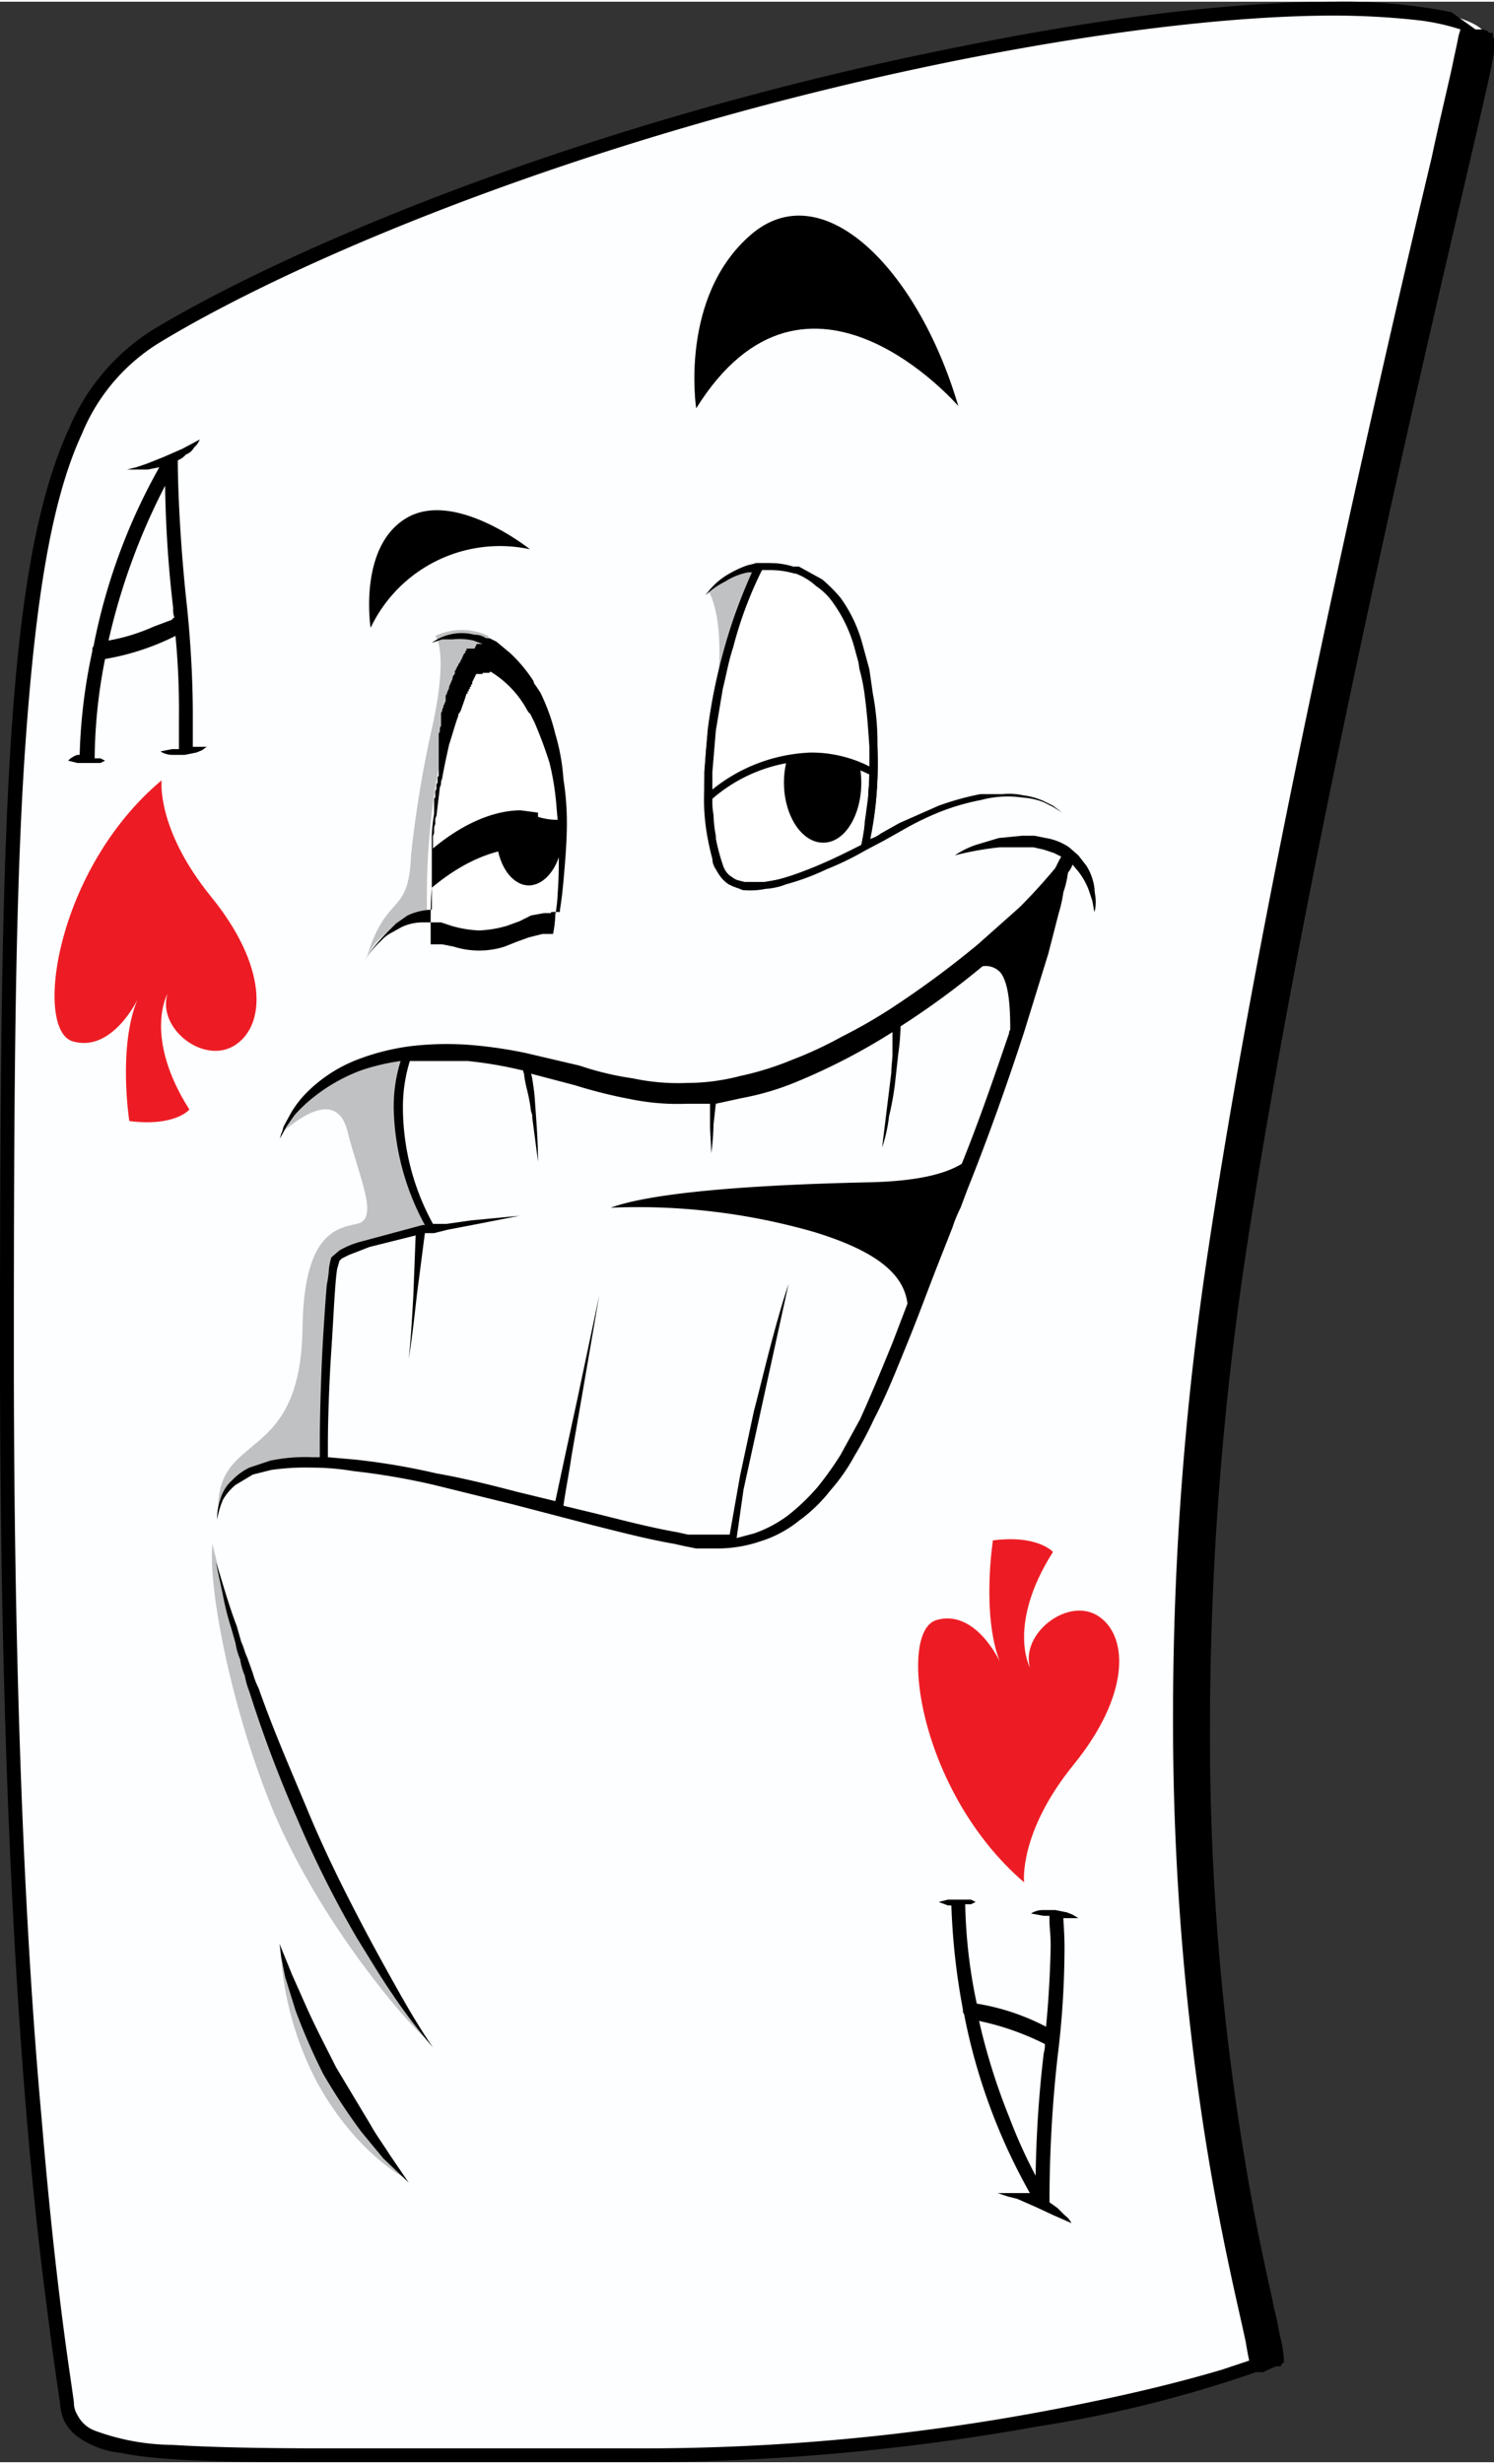 <svg id="bfd5e29b-0bf6-4dc9-9bb3-68cddb9861ed" data-name="Layer 1" xmlns="http://www.w3.org/2000/svg" width="91" height="150" viewBox="0 0 129.4 213">
  <rect x="0" y="0" width="129.4" height="213" fill="#333333" stroke="none"/>
  <defs>
    <style>
      .bab9d4a3-1ec5-4de5-af05-f46eea406002 {
        fill: #fdfeff;
      }

      .e49ef0b9-9296-4d2f-afd4-c64c2673ac7a {
        fill: #fff;
      }

      .e122cf49-2e4a-4adf-bb1d-238d72f2f54a {
        fill: #ed1c24;
      }

      .a574f48d-10f1-4aaf-86bb-2b40130487b3 {
        opacity: 0.24;
      }
    </style>
  </defs>
  <title>naipe</title>
  <path class="bab9d4a3-1ec5-4de5-af05-f46eea406002" d="M53.8,212c-39.1-.2-47.4,1.1-48-4.5S.6,177.9.6,116.8s1-81,13.1-88.3S51.5,10.4,83.2,4.1,129,.5,128.8,3.3s-14.9,60.3-21.5,104.1c-9,60.1,4.4,95.1,3.3,96S87.1,212.2,53.8,212Z"/>
  <path d="M0,117.1c0,45.9,2.5,70.8,4.1,82.8.5,4,.9,6.6,1.1,8a4.2,4.2,0,0,0,.4,1.6,4,4,0,0,0,1,1.2,7.8,7.8,0,0,0,3.9,1.5c3.4.7,8.9.8,17.6.8H53.8v0h1a195,195,0,0,0,35.1-3.1,108,108,0,0,0,18.9-4.7h.6l1.1-.5h.4l.2-.3h.1v-.3h0a9.9,9.9,0,0,0-.3-1.9c-.1-.4-.2-1-.3-1.5s-.3-1.1-.4-1.8c-.6-2.7-1.4-6.3-2.2-11a224.6,224.6,0,0,1-3.2-38.6,275.6,275.6,0,0,1,3.1-40.9c3.1-20.4,8-44,12.3-63.5s8.1-35,9-39.4c.1-.6.2-1,.2-1.2h0V3.4h0V3.2h0a.1.1,0,0,0-.1-.1h0V2.7H129l-.2-.2h-.2c0-.1,0-.1-.1-.1h-.7L125.7.9A47.6,47.6,0,0,0,115.6,0c-7.5,0-18.2,1-32.5,3.9C51.3,10.2,25.6,21,13.4,28.3A18.6,18.6,0,0,0,6,36.9c-1.8,3.9-3.1,9-4,15.8C.2,66.3,0,86.6,0,117.1Zm3.6,66.1c-1.3-14.3-2.4-35.5-2.4-66.1,0-22.9.1-40,1-52.8S4.5,43,7.1,37.4a16.7,16.7,0,0,1,6.9-8C26.1,22.1,51.7,11.3,83.3,5c14.2-2.8,24.9-3.8,32.3-3.8a67.3,67.3,0,0,1,7.2.4,19.2,19.2,0,0,1,3.7.8,6.4,6.4,0,0,0-.2.7c-.1.6-.3,1.4-.5,2.4s-1.1,4.7-1.8,8c-1.6,6.7-3.7,15.7-6,26-4.6,20.6-10,46.3-13.3,68.2a269,269,0,0,0-3.1,40.6,233.9,233.9,0,0,0,2.6,35.4c1.4,9.2,3,15.6,3.7,18.9.1.6.2,1.2.3,1.6l-2.4.8c-2.7.8-6.5,1.8-11.4,2.8a188.8,188.8,0,0,1-39.6,4H28.1c-5.7,0-10-.1-13.2-.3a19.8,19.8,0,0,1-6.6-1.2,2.8,2.8,0,0,1-1.6-1.4,2,2,0,0,1-.3-1.1c-.2-1.5-.6-4-1.1-8S4.2,190.4,3.6,183.2Z"/>
  <path d="M83,35s-13.1-15.2-22.7.2c0,0-1.5-9.6,4.7-15S79.5,23.1,83,35Z"/>
  <path d="M45.9,47.4a12.4,12.4,0,0,0-13.8,6.8s-1.1-7,3.1-9.5S45.9,47.4,45.9,47.4Z"/>
  <path class="bab9d4a3-1ec5-4de5-af05-f46eea406002" d="M29.1,108.9c.5-1.2,8.2-2.8,8.2-2.8-4.1-7.8-2.7-13.3-2-15.1h2c11-.5,16.7,5.9,28.2,2.6S88.4,80,92,75.3A198.3,198.3,0,0,1,82.7,104c-6.6,15.9-9.9,31.7-23.6,29.1-8.6-1.7-22.1-6.2-31.1-6.6C27.9,122.3,28.5,110,29.1,108.9Z"/>
  <path d="M18.8,131.4a8.4,8.4,0,0,1,.5-1.7,4.7,4.7,0,0,1,1.1-1.3l1.5-.9,1.6-.4a21.1,21.1,0,0,1,3.5-.2,21.9,21.9,0,0,1,3.6.3,60.3,60.3,0,0,1,7,1.2l6.9,1.7,6.9,1.8c2.4.6,4.7,1.2,7,1.6l.9.2,1,.2h1.8a11.5,11.5,0,0,0,3.7-.6,10.1,10.1,0,0,0,3.4-1.8,13.3,13.3,0,0,0,2.7-2.6,16.1,16.1,0,0,0,2.1-3,32.4,32.4,0,0,0,1.7-3.2c1.1-2.1,2-4.4,2.9-6.6s1.7-4.4,2.6-6.7l1.3-3.3a12.2,12.2,0,0,1,.7-1.7l.6-1.6c1.8-4.5,3.4-9,4.9-13.6l2.1-6.8.9-3.5a11.6,11.6,0,0,0,.4-1.8,8.5,8.5,0,0,0,.4-1.7,2.5,2.5,0,0,0,.4-.7l.5.6a6.1,6.1,0,0,1,.9,1.6l.3.9c.1.4.1.7.2,1a3.4,3.4,0,0,0,.1-1c0-.3-.1-.7-.1-1a4.8,4.8,0,0,0-.7-2l-.7-.9-.8-.7a5,5,0,0,0-2-.8l-1-.2H88.5l-2,.2-2,.6a7.6,7.6,0,0,0-1.8.9,26.6,26.6,0,0,1,3.9-.7h2.9l.9.2.9.3.6.3a.3.3,0,0,1-.1.2l-.4.8c-1,1.2-2,2.3-3.1,3.4l-3.6,3.2a82.6,82.6,0,0,1-7.6,5.6,44.9,44.9,0,0,1-4.2,2.4,33.6,33.6,0,0,1-4.3,2,25.9,25.9,0,0,1-4.5,1.4,18.2,18.2,0,0,1-4.6.6,18.7,18.7,0,0,1-4.7-.4,25.6,25.6,0,0,1-4.6-1.1L45.5,91a38.5,38.5,0,0,0-4.9-.7,26.8,26.8,0,0,0-4.9.1,19.9,19.9,0,0,0-4.8,1.2,12.6,12.6,0,0,0-4.2,2.7,9,9,0,0,0-1.5,1.9l-.6,1.1c-.1.2-.1.4-.2.6s-.1.4-.2.6l.6-1.1.7-1a12.9,12.9,0,0,1,1.7-1.6,15,15,0,0,1,4.1-2.3,18.7,18.7,0,0,1,3.4-.8,13.2,13.2,0,0,0-.6,4.1,22.1,22.1,0,0,0,2.7,10.1h-.2l-5.2,1.4a7.6,7.6,0,0,0-2,.8l-.7.6a6.4,6.4,0,0,0-.2.9,10.4,10.4,0,0,1-.2,1.5c-.1,1.2-.2,2.7-.3,4.3-.2,3.3-.3,7.1-.3,9.6v1H27a14.6,14.6,0,0,0-3.6.3l-.9.3-.9.3a5.3,5.3,0,0,0-1.5,1.1,3.4,3.4,0,0,0-1,1.6A5.2,5.2,0,0,0,18.8,131.4Zm9.6-6.4c0-2.2.1-5.3.3-8.3s.3-5.7.5-7l.2-.7.2-.2.6-.3,1.8-.7,4-1-.2,5.2c-.1,1.8-.2,3.6-.4,5.5.3-1.9.5-3.7.7-5.5l.7-5.4h.8l1.2-.3,2.1-.4,4.1-.8-4.2.4-2.1.3H37.5a21,21,0,0,1-2.6-9.9,13.4,13.4,0,0,1,.6-4.2h5a35.5,35.5,0,0,1,4.7.8h.1c0,.1.1.3.1.4s.1.7.2,1.1a15.5,15.5,0,0,1,.4,2.1.9.9,0,0,1,.1.5l.5,3.8c0-1.4-.1-2.9-.2-4.3s-.1-1.5-.2-2.2-.1-.7-.2-1.1h0l3.8,1a42.1,42.1,0,0,0,4.8,1.2,20.3,20.3,0,0,0,4.9.4h2v1.8c0,.8.1,1.7.1,2.5a21.1,21.1,0,0,0,.2-2.5l.2-1.8,2.3-.5a23.3,23.3,0,0,0,4.7-1.4,54.1,54.1,0,0,0,8.3-4.3v1.9c0,.5-.1,1-.1,1.6l-.8,6.5a13.1,13.1,0,0,0,.6-2.7,25.6,25.6,0,0,0,.5-2.7l.3-2.7a19.4,19.4,0,0,0,.2-2.4,71.7,71.7,0,0,0,7.1-5.2,1.7,1.7,0,0,1,1.6.6c.7,1,.8,3,.8,4.9a.4.4,0,0,0-.1.3c-1.3,3.8-2.6,7.6-4.1,11.3-1.3.8-3.6,1.5-8,1.6-9.3.2-18.6.8-22.4,2.2a55.3,55.3,0,0,1,17.6,2.1c5.9,1.8,7.8,3.9,8.1,6.2l-1.3,3.4c-.9,2.2-1.8,4.4-2.8,6.6l-1.7,3.1a28.3,28.3,0,0,1-2,2.8,18.8,18.8,0,0,1-2.5,2.4,10.8,10.8,0,0,1-3,1.6l-1.5.4.6-4.2L68.3,111c-.6,1.8-1.1,3.6-1.6,5.5s-.9,3.6-1.4,5.5l-1.2,5.6-.9,5.1H59.6l-.9-.2c-2.3-.4-4.6-1-7-1.6l-2.9-.7c.2-1.4.5-2.9.7-4.3l.8-4.6,1.6-9.3L50,121l-1,4.6-.9,4.2-3.3-.8c-2.3-.6-4.7-1.2-7-1.6a58.5,58.5,0,0,0-7.1-1.2l-2.3-.2Z"/>
  <g>
    <path class="e49ef0b9-9296-4d2f-afd4-c64c2673ac7a" d="M74.6,56.6a38,38,0,0,1,.3,16.6c-9.2,4.9-11.8,3.6-12.6,1.7s-1.9-14.9,3.4-26C69.2,48.4,73.1,50.5,74.6,56.6Z"/>
    <path d="M65.3,76.9h0a4.2,4.2,0,0,1-2.2-.5h0A2.9,2.9,0,0,1,62,75h0a17.6,17.6,0,0,1-1-6.8h0a46.9,46.9,0,0,1,4.4-19.4v-.2h1.2a7.4,7.4,0,0,1,4.9,1.9h0a12.2,12.2,0,0,1,3.3,6.1h0A40.2,40.2,0,0,1,76,65.7h0a30.6,30.6,0,0,1-.8,7.6H75c-4.7,2.5-7.7,3.4-9.7,3.4Zm0-.6c1.7,0,4.6-.9,9.3-3.3h0a33.6,33.6,0,0,0,.7-7.3h0a38.1,38.1,0,0,0-1-9h0a10.7,10.7,0,0,0-3.2-5.8h0a6.4,6.4,0,0,0-4.4-1.7H66a44.7,44.7,0,0,0-4.3,19h0a17.5,17.5,0,0,0,.9,6.5h0a1.9,1.9,0,0,0,.8,1.1h0a3.1,3.1,0,0,0,1.9.5Z"/>
  </g>
  <path class="e49ef0b9-9296-4d2f-afd4-c64c2673ac7a" d="M42.4,54.9A9.8,9.8,0,0,1,46,58.6c4.1,6.6,2.6,17.7,2.2,19.9a8.6,8.6,0,0,0-3.3.8,7.7,7.7,0,0,1-5.6.5,7.3,7.3,0,0,0-2.3-.4C36.6,64.3,41.2,56.7,42.4,54.9Z"/>
  <path d="M43,72.2c0,2.4,1.3,4.3,2.8,4.3s2.9-1.9,2.9-4.3-1.3-4.4-2.9-4.4S43,69.8,43,72.2Z"/>
  <path d="M67.9,67.6c0,2.8,1.5,5.2,3.4,5.2s3.3-2.4,3.3-5.2-1.5-5.2-3.3-5.2S67.9,64.7,67.9,67.6Z"/>
  <path class="e122cf49-2e4a-4adf-bb1d-238d72f2f54a" d="M88.7,162.8s-.5-4.3,4.3-10.2,4.8-11,2.2-12.8-6.8,1.4-6,4.4c0,0-2-3.7,2-10,0,0-1.3-1.5-5.2-1,0,0-1,6.4.6,10.5,0,0-2.1-4.6-5.5-3.6S79.6,155,88.7,162.8Z"/>
  <path d="M82.1,164.8h.3a58.9,58.9,0,0,0,1,9c0,.2,0,.3.1.4a51.5,51.5,0,0,0,5.7,15.5H86.4l.9.3.8.2,1.6.7,1.5.7,1.6.7a2,2,0,0,0-.6-.7l-.6-.6-.7-.5h0v-.2a113.1,113.1,0,0,1,.7-12.4,76.5,76.5,0,0,0,.6-9.4c0-1.4-.1-2.3-.1-2.6h1.3l-.5-.3-.5-.2-1-.2H90.3a1.9,1.9,0,0,0-1,.3l1.1.2h.5v.5c0,.5.1,1.1.1,2s-.1,4.1-.4,7.1a19.7,19.7,0,0,0-6-2,45.1,45.1,0,0,1-1-8.6h.5l.4-.2-.4-.2h-2l-.8.2Zm5.3,18.3a54.7,54.7,0,0,1-2.6-8.3,23.2,23.2,0,0,1,5.7,2,2.5,2.5,0,0,1-.1.8,102.1,102.1,0,0,0-.7,10.6A44.8,44.8,0,0,1,87.4,183.1Z"/>
  <path class="e122cf49-2e4a-4adf-bb1d-238d72f2f54a" d="M14,67.4s-.5,4.2,4.3,10.1,4.8,11,2.1,12.8-6.8-1.4-5.9-4.4c0,0-2.1,3.7,1.9,10,0,0-1.2,1.5-5.2,1,0,0-1-6.4.7-10.5,0,0-2.2,4.6-5.6,3.6S4.8,75.1,14,67.4Z"/>
  <path d="M5.9,65.7l.8.2h2l.4-.2-.4-.2H8.2a45.4,45.4,0,0,1,.9-8.6,21.6,21.6,0,0,0,6.1-2,67.5,67.5,0,0,1,.3,7.1v2.7h-.6l-1,.2a1.9,1.9,0,0,0,1,.3H16l1-.2.5-.2.4-.3H16.7V61.7c0-2.1-.1-5.4-.5-9.3-.7-6.3-.8-11.4-.8-12.5v-.2h0a1.8,1.8,0,0,0,.7-.5,1.3,1.3,0,0,0,.7-.6,1.8,1.8,0,0,0,.5-.7l-1.5.8-1.6.7-1.5.6-.9.3-.8.2h1.8l1-.2A51.5,51.5,0,0,0,8.1,55.8c-.1.1-.1.2-.1.4a48.2,48.2,0,0,0-1.1,9H6.7A2,2,0,0,0,5.9,65.7ZM9.4,55.3a55.9,55.9,0,0,1,4.9-13.4A102.1,102.1,0,0,0,15,52.5a1.9,1.9,0,0,0,.1.8c-.1.1-.2.1-.2.2l-1.6.6A16.4,16.4,0,0,1,9.4,55.3Z"/>
  <path d="M18.7,135.1l.6,2.8a22.9,22.9,0,0,0,.7,2.8l.2.7.2.7a5.7,5.7,0,0,0,.4,1.4,5.7,5.7,0,0,0,.4,1.4,7.4,7.4,0,0,0,.4,1.4,110.4,110.4,0,0,0,4.1,10.9,91.7,91.7,0,0,0,5.2,10.4c1,1.6,2,3.3,3.1,4.9a50.7,50.7,0,0,0,3.5,4.6c-1.1-1.6-2.1-3.3-3-4.9s-1.9-3.4-2.8-5.1c-1.8-3.4-3.5-6.8-5-10.4s-3-7-4.3-10.7a6.9,6.9,0,0,1-.5-1.3l-.5-1.4c-.2-.4-.3-.9-.5-1.3l-.4-1.4C19.8,138.8,19.3,136.9,18.7,135.1Z"/>
  <path d="M24.2,168.1c.1.5.1,1,.2,1.4l.3,1.5.9,2.9a53.8,53.8,0,0,0,2.4,5.5,53.9,53.9,0,0,0,3.3,5l1.9,2.3,2.2,2.1-1.7-2.5c-.5-.8-1.1-1.6-1.6-2.5l-3-5c-.9-1.8-1.8-3.5-2.6-5.3l-1.2-2.7Z"/>
  <path class="e49ef0b9-9296-4d2f-afd4-c64c2673ac7a" d="M61.4,68.9a46.3,46.3,0,0,1,4.3-20c3.5-.5,7.4,1.6,8.9,7.7a38.9,38.9,0,0,1,1,10.2C74.4,66.1,68.6,63.1,61.4,68.9Z"/>
  <path d="M61.1,70.4a11.1,11.1,0,0,0,.2,1.9,16.2,16.2,0,0,0,.4,1.9,1.6,1.6,0,0,0,.3.9,3.5,3.5,0,0,0,1.4,1.4l.9.4a6.6,6.6,0,0,0,2-.1,5.8,5.8,0,0,0,1.8-.4,20.9,20.9,0,0,0,3.5-1.3,25.3,25.3,0,0,0,3.3-1.6l1.7-.9,1.6-.9a25.3,25.3,0,0,1,3.3-1.6,20.1,20.1,0,0,1,3.5-1,8.8,8.8,0,0,1,3.6-.2,5.8,5.8,0,0,1,1.8.4l.8.4.8.5-.8-.6-.8-.4a6.1,6.1,0,0,0-1.8-.5,5.5,5.5,0,0,0-1.8-.1H84.9a24.2,24.2,0,0,0-3.6,1l-3.4,1.5-1.6.9a3.1,3.1,0,0,1-1,.5,23.8,23.8,0,0,0,.6-3.7,33.8,33.8,0,0,0,.1-4.5,22.5,22.5,0,0,0-.4-4.4l-.3-2.1-.6-2.2a12.3,12.3,0,0,0-1.9-4A12.9,12.9,0,0,0,71.2,50l-2-1.1h-.5a6.4,6.4,0,0,0-2-.3H65.5l-.8.2a9.3,9.3,0,0,0-2,1,6.1,6.1,0,0,0-1.6,1.6,6.6,6.6,0,0,1,1.7-1.2,5.6,5.6,0,0,1,2-.8h.4a38.1,38.1,0,0,0-2.4,6.4A47.3,47.3,0,0,0,61.3,63L61,66.7C61,68,61,69.2,61.1,70.4Zm14.2-4.2A11.1,11.1,0,0,0,70.2,65h0a14.4,14.4,0,0,0-8.5,3.2V66.7l.3-3.6.6-3.6c.3-1.2.5-2.4.9-3.6A34,34,0,0,1,66,49.2h.7a7.6,7.6,0,0,1,2.1.3h.1a5.4,5.4,0,0,1,1.8,1.1,5.4,5.4,0,0,1,1.5,1.5A12.1,12.1,0,0,1,74,55.9l.3,1.1c.1.3.1.7.2,1a15.5,15.5,0,0,1,.4,2.1c.2,1.5.3,2.9.4,4.4ZM61.8,70.4a6.6,6.6,0,0,1-.1-1.4,13.5,13.5,0,0,1,8.5-3.3,11.3,11.3,0,0,1,5.1,1.2c0,.7-.1,1.3-.1,1.9L74.9,71a12,12,0,0,1-.3,2l-3.2,1.6L68,75.9l-1.8.3H64.5l-.8-.2-.7-.5a4.3,4.3,0,0,1-.4-.7l-.3-.8a5.7,5.7,0,0,1-.3-1.8A11,11,0,0,1,61.8,70.4Z"/>
  <path class="e49ef0b9-9296-4d2f-afd4-c64c2673ac7a" d="M46.4,70.5c-1.7-.5-5.2,0-9.3,3.5.6-11.6,4.2-17.6,5.3-19.1A9.8,9.8,0,0,1,46,58.6c2.1,3.5,2.8,8.2,2.8,12.2A5.7,5.7,0,0,1,46.4,70.5Z"/>
  <path d="M31.5,83.1A9,9,0,0,1,33,81.3a3.1,3.1,0,0,1,.9-.7l.9-.5a4.3,4.3,0,0,1,1.9-.4h1.5l.9.3a10,10,0,0,0,2.4.4,10,10,0,0,0,2.4-.4l1.1-.4,1-.5,1.1-.2h.6c0-.1.1-.1.2-.1h.6v-.2c.2-1.2.3-2.4.4-3.6s.2-2.6.2-3.9a24.3,24.3,0,0,0-.3-3.8,17.8,17.8,0,0,0-.7-3.9,17.4,17.4,0,0,0-1.3-3.6l-.4-.6h0a.8.8,0,0,1-.2-.4,12.7,12.7,0,0,0-2-2.4l-1.2-1-.6-.3h-.3a1.7,1.7,0,0,0-1-.3,4.4,4.4,0,0,0-3.7.7l.9-.3h.9a5.5,5.5,0,0,1,1.8.1l.8.3h-.5l-.2.4h-.7v.2h-.1v.2h-.1a.3.3,0,0,1-.1.2h0c0,.1-.1.2-.1.3h0c-.1.1-.1.1-.1.2h0c-.1.1-.1.1-.1.2h-.1v.2h-.1c0,.1,0,.2-.1.2h0c0,.1,0,.2-.1.2h0v.2h0a.3.3,0,0,1-.1.2h0a.4.4,0,0,0-.1.3h0l-.3.7h0a.4.4,0,0,1-.1.3h0c0,.1-.1.2-.1.3h0c0,.1-.1.1-.1.2v.4h0c0,.1-.1.2-.1.3h0a.4.4,0,0,0-.1.3h0a.4.4,0,0,0-.1.3h0a.4.4,0,0,0-.1.3h0v1a.4.4,0,0,0-.1.3v.2a.3.3,0,0,0-.1.2V67a.3.3,0,0,0-.1.2v.4a.4.4,0,0,0-.1.3v.2c0,.1-.1.2-.1.3v.4a.3.3,0,0,1-.1.2v1.3h0a13.7,13.7,0,0,0-.2,1.9h0v.4h0v.5h0v.4h0v.7h0v4.4a5.4,5.4,0,0,0-2.1.5l-1,.7-.8.8A13.7,13.7,0,0,0,31.5,83.1ZM46.6,70.2,45.1,70c-1.9,0-4.6.8-7.6,3.3v-.9h0a.6.6,0,0,1,.1-.4h0v-.4h0a.8.8,0,0,1,.1-.4h0v-.3h0a.6.6,0,0,1,.1-.4h0l.3-2.5h0a.8.8,0,0,0,.1-.4h0c0-.2.1-.3.1-.4h0c.2-1.1.4-2,.6-2.9h0c.3-.9.5-1.7.8-2.5h0c0-.1,0-.2.1-.2h0a.3.3,0,0,1,.1-.2h0c.2-.6.4-1.1.5-1.5h.1v-.2h.1v-.2h.1v-.2h.1v-.2h.1v-.2h0l.3-.6h0a.1.1,0,0,1,.1-.1h.5c0-.1,0-.1.1-.1h.5a.1.1,0,0,1,.1-.1,8.8,8.8,0,0,1,3.2,3.4h0c.1.1.1.2.2.2l.4.8a36.2,36.2,0,0,1,1.3,3.5,23.2,23.2,0,0,1,.6,3.8c.1,1.1.2,2.3.2,3.4a4.5,4.5,0,0,1-1.8-.3m-9.3,7.1c0-1.1,0-2.1.1-3.2,3.1-2.6,5.9-3.4,7.7-3.4h1.2a10.7,10.7,0,0,0,2.1.4c0,1.1,0,2.3-.1,3.5a11,11,0,0,1-.2,1.8,9.9,9.9,0,0,1-.2,1.7H47l-1.2.3-1.1.4-1,.4a7.3,7.3,0,0,1-4.4,0l-1-.2h-1Z"/>
  <path class="a574f48d-10f1-4aaf-86bb-2b40130487b3" d="M65.7,48.9a47.1,47.1,0,0,0-4.2,15.9,5.1,5.1,0,0,1,.2-2.3c1.4-8,0-10.9-.3-11.4A7.5,7.5,0,0,1,65.7,48.9Z"/>
  <path class="a574f48d-10f1-4aaf-86bb-2b40130487b3" d="M37,79.4h0a5.9,5.9,0,0,0-5.2,3.2h0c1.7-5.5,3.6-3.4,3.8-8.7a96.8,96.8,0,0,1,1.9-11.4c1.3-6.1.3-7.5.2-7.6a5.4,5.4,0,0,1,4.6,0v.2C40.9,57.1,36.6,64.8,37,79.4Z"/>
  <path class="a574f48d-10f1-4aaf-86bb-2b40130487b3" d="M35.3,91c-.7,1.8-2.1,7.3,2,15.1,0,0-7.7,1.6-8.2,2.8s-1.2,13.4-1.1,17.6c-4.9-.3-8.5.8-9.1,4.2-.2-7.1,7.1-3.9,7.3-15.8.1-8,2.7-8.7,4.7-9.1s.2-4-.8-8-4.8-.6-5.6,0c.7-1.6,3.5-6,11.4-6.8h-.6Z"/>
  <path class="a574f48d-10f1-4aaf-86bb-2b40130487b3" d="M37,176.4c-.6-.2-8.8-9.1-13.3-19.7-3.5-8.4-5.7-19.1-5.3-23.2C19,136.1,24.5,158.8,37,176.4Z"/>
  <path d="M24.3,168.3"/>
  <path class="a574f48d-10f1-4aaf-86bb-2b40130487b3" d="M34.9,188.3h0s-4.2-2.2-7.5-8.3a27.7,27.7,0,0,1-3.1-11.5A52.1,52.1,0,0,0,34.9,188.3Z"/>
</svg>
